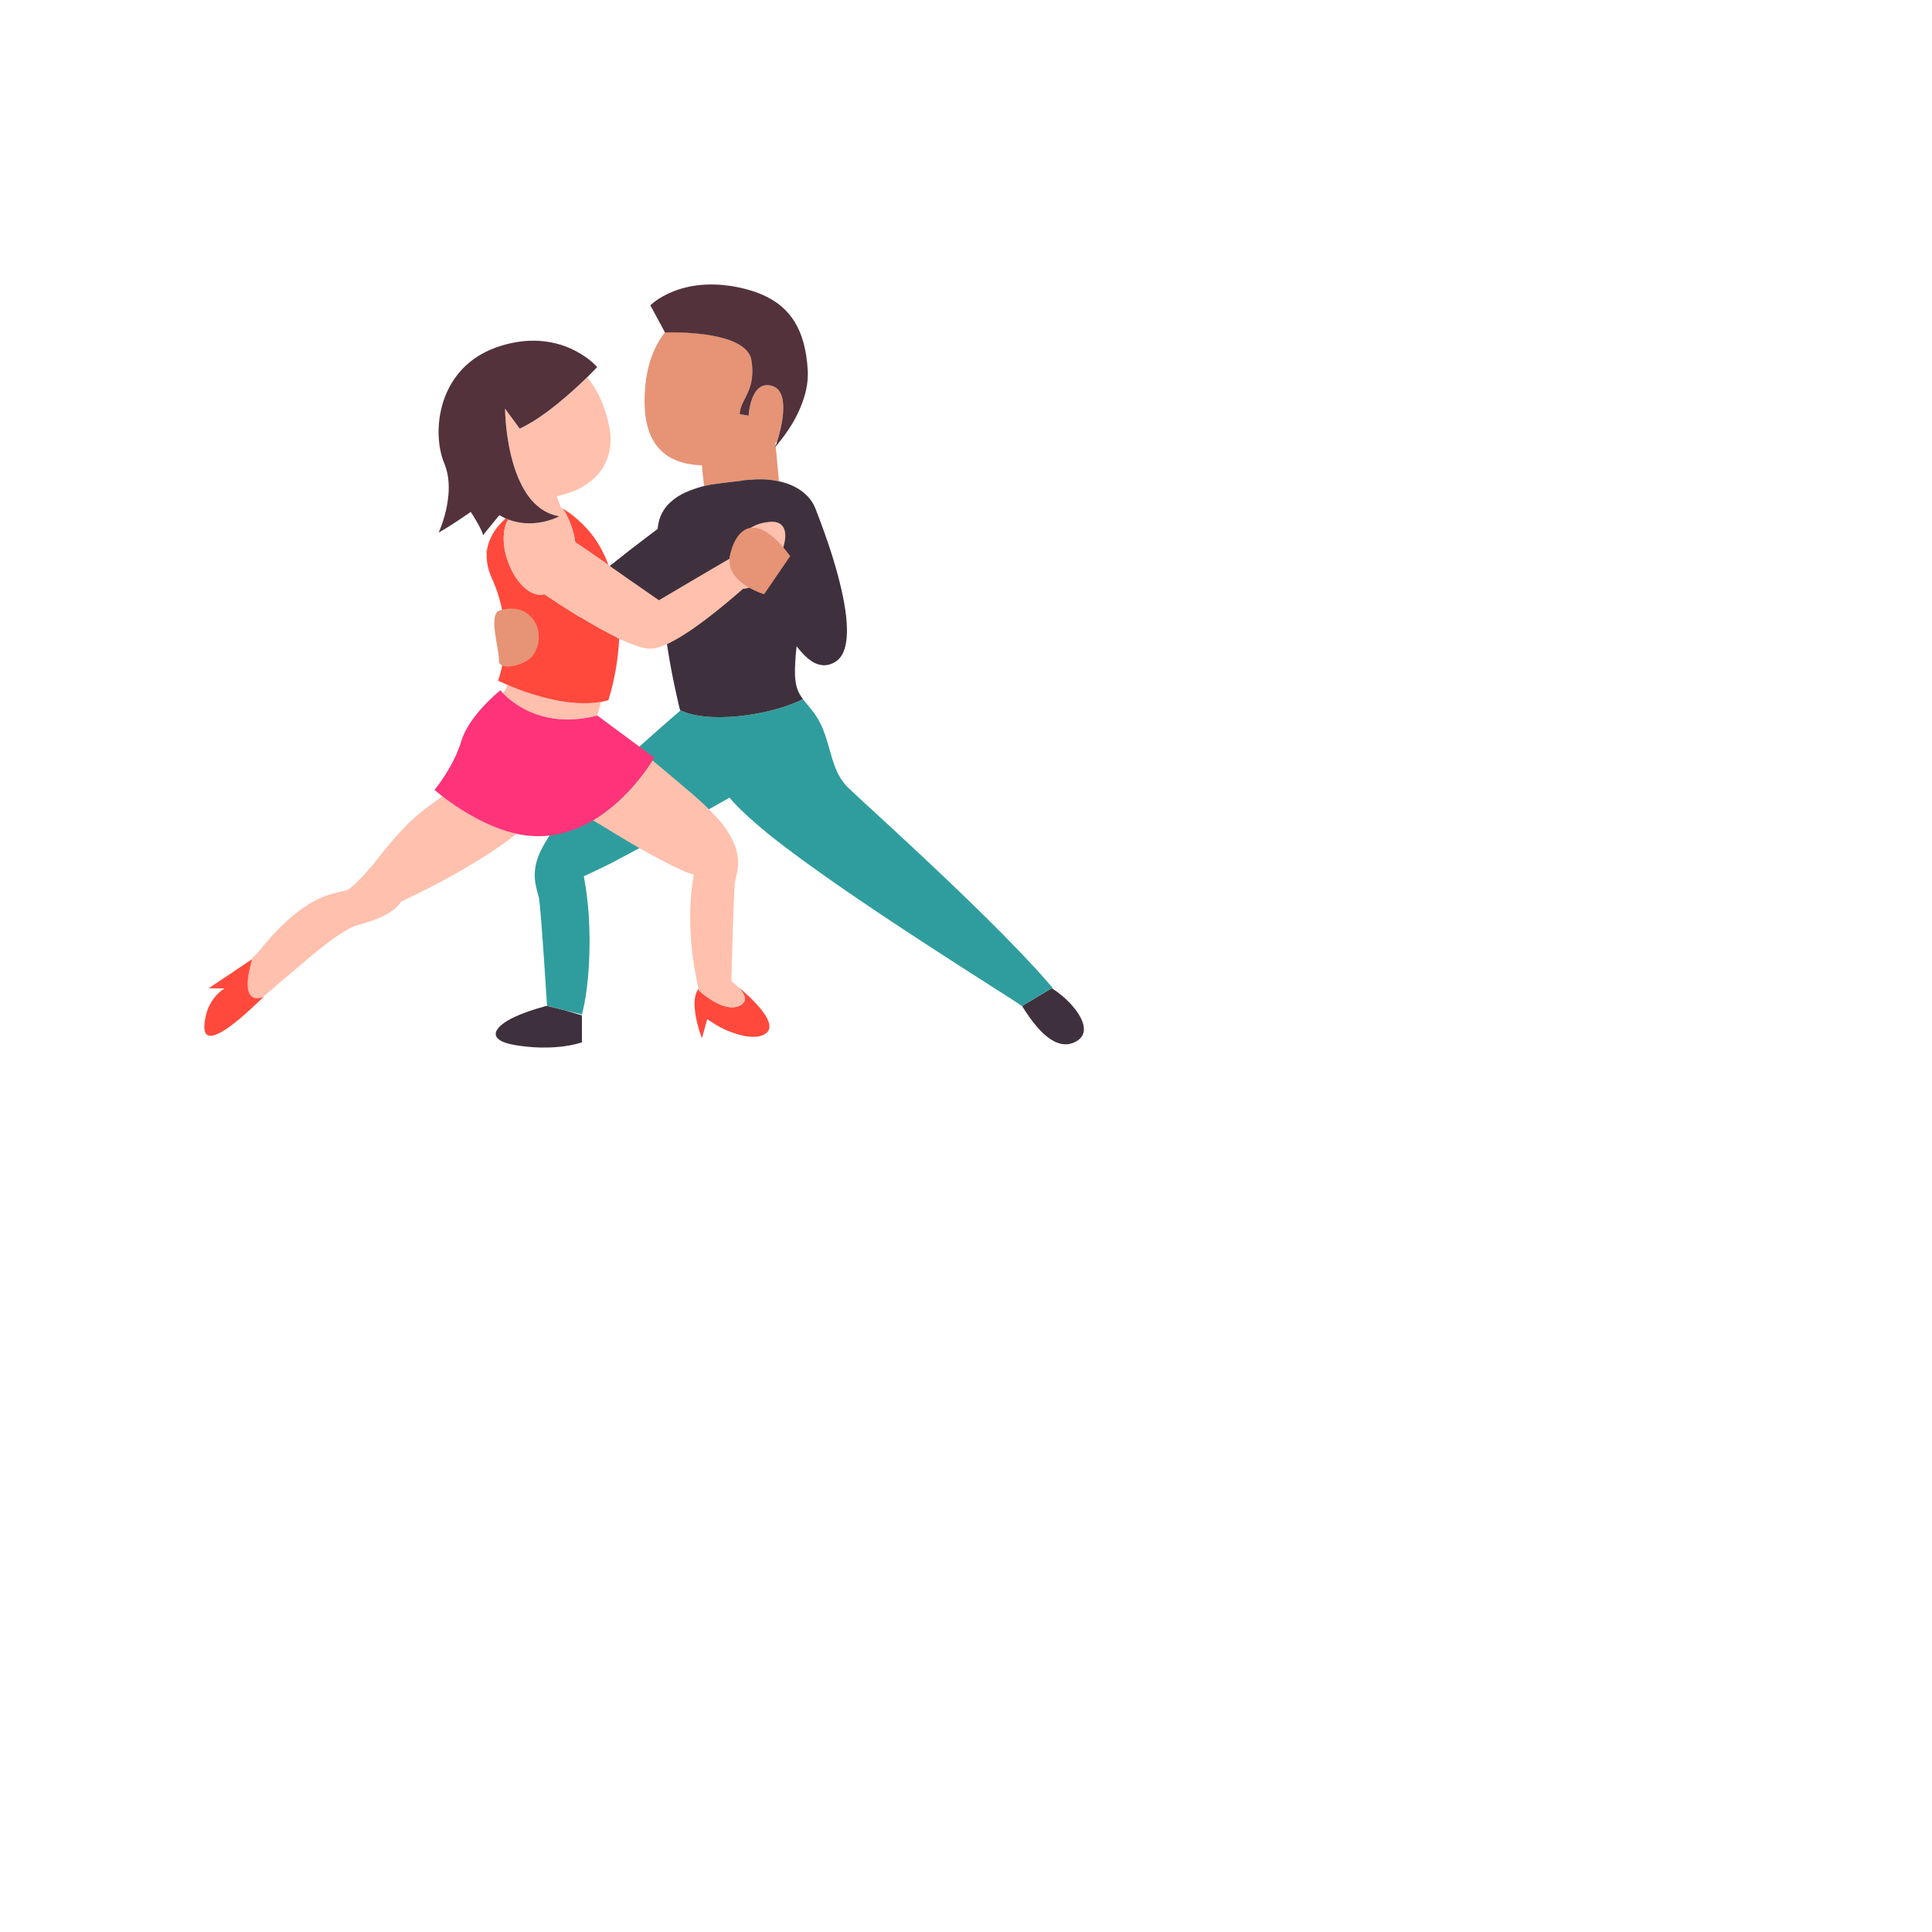 <?xml version="1.0" ?>
<svg xmlns="http://www.w3.org/2000/svg" version="1.1" width="384" height="384">
  <defs/>
  <g>
    <path d="M 209.051 196.416 L 207.381 197.409 L 206.971 197.655 L 206.094 198.177 L 205.286 198.659 L 203.14 199.942 C 203.318 200.231 203.503 200.523 203.693 200.816 C 203.978 201.257 204.277 201.699 204.586 202.135 C 205.102 202.859 205.648 203.566 206.22 204.216 C 206.876 204.962 207.565 205.634 208.278 206.175 C 208.815 206.583 209.365 206.918 209.924 207.157 C 210.692 207.486 211.478 207.633 212.272 207.539 C 212.834 207.472 213.4 207.283 213.966 206.951 C 214.503 206.637 214.877 206.261 215.114 205.839 C 215.463 205.214 215.51 204.488 215.334 203.716 C 215.233 203.268 215.055 202.804 214.819 202.334 C 214.373 201.45 213.715 200.547 212.947 199.694 C 212.897 199.639 212.847 199.584 212.797 199.529 C 212.456 199.161 212.097 198.803 211.726 198.463 C 211.505 198.259 211.279 198.061 211.052 197.871 C 210.388 197.315 209.706 196.819 209.051 196.416" stroke-width="2.0" fill="rgb(62, 49, 61)" opacity="1.0"/>
    <path d="M 147.912 95.438 C 148.135 95.403 148.604 95.383 149.125 95.367 C 149.853 95.289 150.542 95.255 151.229 95.261 C 152.224 95.27 153.196 95.36 154.135 95.529 C 154.368 95.569 154.599 95.613 154.827 95.663 L 154.75 94.824 L 154.702 94.318 L 154.65 93.777 L 154.501 92.175 L 154.179 88.708 C 154.002 88.904 153.899 89.011 153.899 89.011 L 154.163 88.538 L 154.151 88.41 L 154.117 88.047 C 154.214 87.95 154.313 87.853 154.41 87.754 C 154.431 87.733 154.453 87.711 154.474 87.689 C 154.718 86.914 155.104 85.577 155.374 84.096 C 155.43 83.79 155.481 83.477 155.525 83.162 C 155.69 81.936 155.748 80.672 155.572 79.584 C 155.549 79.441 155.521 79.301 155.49 79.164 C 155.48 79.123 155.471 79.083 155.46 79.042 C 155.449 78.997 155.437 78.953 155.424 78.908 C 155.128 77.856 154.545 77.046 153.528 76.724 C 153.262 76.64 153.01 76.588 152.772 76.565 C 152.036 76.49 151.434 76.691 150.944 77.059 C 150.619 77.303 150.343 77.62 150.109 77.98 C 149.874 78.34 149.681 78.743 149.521 79.156 C 149.324 79.67 149.178 80.2 149.072 80.687 C 148.981 81.102 148.919 81.486 148.877 81.8 C 148.81 82.296 148.794 82.619 148.794 82.619 L 147.837 82.449 L 147.027 82.302 C 147.033 81.435 147.329 80.684 147.716 79.892 C 147.761 79.8 147.807 79.707 147.854 79.613 C 148.306 78.712 148.842 77.74 149.184 76.479 C 149.304 76.038 149.4 75.561 149.46 75.039 C 149.49 74.78 149.511 74.51 149.522 74.227 C 149.551 73.452 149.503 72.585 149.348 71.603 C 149.203 70.684 148.722 69.916 148.009 69.273 C 147.522 68.834 146.927 68.454 146.256 68.125 C 145.429 67.72 144.487 67.392 143.491 67.127 C 143.27 67.068 143.048 67.012 142.823 66.96 C 142.473 66.878 142.119 66.803 141.763 66.734 C 141.696 66.721 141.629 66.709 141.562 66.696 C 141.302 66.649 141.042 66.604 140.781 66.563 C 140.655 66.543 140.529 66.524 140.403 66.505 C 139.361 66.352 138.326 66.246 137.36 66.175 C 137.003 66.149 136.655 66.127 136.32 66.109 C 135.748 66.079 135.213 66.06 134.729 66.048 C 133.195 66.012 132.18 66.053 132.175 66.053 C 132.021 66.247 131.872 66.446 131.727 66.649 C 131.221 67.355 130.768 68.111 130.368 68.912 C 130.327 68.993 130.287 69.074 130.248 69.156 C 129.708 70.28 129.27 71.488 128.936 72.763 C 128.923 72.815 128.909 72.867 128.896 72.92 C 128.822 73.211 128.753 73.505 128.689 73.802 C 128.486 74.759 128.339 75.748 128.248 76.764 C 128.187 77.443 128.147 78.095 128.127 78.72 C 128.121 78.893 128.117 79.063 128.114 79.232 C 128.109 79.536 128.109 79.833 128.114 80.124 C 128.132 81.162 128.209 82.119 128.341 82.999 C 128.394 83.352 128.456 83.693 128.527 84.023 C 128.808 85.334 129.224 86.458 129.756 87.42 C 129.768 87.441 129.78 87.463 129.792 87.484 C 129.981 87.817 130.184 88.131 130.401 88.425 C 130.939 89.16 131.56 89.778 132.248 90.294 C 132.429 90.429 132.615 90.558 132.805 90.68 C 133.648 91.213 134.58 91.615 135.578 91.912 C 135.596 91.917 135.615 91.923 135.633 91.928 C 136.157 92.07 136.699 92.183 137.255 92.271 C 137.445 92.305 137.636 92.336 137.829 92.364 C 138.303 92.417 138.786 92.453 139.278 92.476 C 139.354 92.483 139.43 92.489 139.507 92.494 L 139.635 93.826 L 139.775 95.09 L 139.925 96.605 C 141.002 96.351 142.112 96.183 143.172 96.055 C 143.586 95.999 143.994 95.95 144.388 95.904 C 145.402 95.786 146.335 95.693 147.103 95.581 C 147.258 95.558 147.406 95.534 147.547 95.51 C 147.675 95.487 147.796 95.463 147.912 95.438" stroke-width="2.0" fill="rgb(230, 148, 117)" opacity="1.0"/>
    <path d="M 159.081 138.204 C 159.135 138.293 159.191 138.383 159.25 138.472 C 159.191 138.383 159.135 138.294 159.081 138.204" stroke-width="2.0" fill="rgb(47, 157, 158)" opacity="1.0"/>
    <path d="M 158.627 137.327 C 158.665 137.416 158.704 137.504 158.745 137.59 C 158.704 137.504 158.665 137.416 158.627 137.327" stroke-width="2.0" fill="rgb(47, 157, 158)" opacity="1.0"/>
    <path d="M 159.604 138.973 C 159.604 138.973 159.609 138.978 159.61 138.98 C 159.555 138.907 159.502 138.834 159.45 138.762 C 159.5 138.832 159.552 138.902 159.604 138.973" stroke-width="2.0" fill="rgb(47, 157, 158)" opacity="1.0"/>
    <path d="M 209.209 196.322 C 208.507 195.501 207.761 194.652 206.975 193.779 C 206.65 193.418 206.319 193.053 205.981 192.684 C 205.818 192.506 205.653 192.327 205.487 192.146 C 205.069 191.693 204.642 191.235 204.208 190.773 C 203.601 190.127 202.979 189.472 202.344 188.811 C 201.709 188.151 201.061 187.483 200.403 186.811 C 200.281 186.686 200.159 186.562 200.036 186.437 C 199.67 186.064 199.3 185.689 198.928 185.314 C 198.753 185.137 198.578 184.961 198.402 184.784 C 197.727 184.106 197.044 183.425 196.356 182.742 C 195.667 182.06 194.973 181.377 194.276 180.695 C 193.982 180.407 193.687 180.119 193.391 179.831 C 193.129 179.576 192.867 179.321 192.605 179.067 C 192.463 178.929 192.322 178.792 192.18 178.655 C 191.918 178.401 191.655 178.147 191.393 177.894 C 190.956 177.472 190.519 177.052 190.083 176.633 C 189.385 175.964 188.689 175.299 187.997 174.641 C 187.86 174.511 187.723 174.381 187.587 174.251 C 187.132 173.819 186.679 173.39 186.229 172.965 C 186.132 172.873 186.035 172.781 185.938 172.689 C 185.768 172.529 185.598 172.369 185.429 172.209 C 184.922 171.731 184.42 171.258 183.922 170.791 C 183.259 170.169 182.604 169.556 181.961 168.956 C 181.917 168.914 181.872 168.872 181.827 168.831 C 181.562 168.583 181.299 168.338 181.039 168.095 C 180.713 167.792 180.391 167.492 180.072 167.196 C 179.456 166.623 178.854 166.064 178.267 165.521 C 177.836 165.122 177.412 164.73 176.999 164.349 C 176.8 164.165 176.603 163.983 176.409 163.804 C 175.912 163.345 175.431 162.902 174.967 162.475 C 174.779 162.302 174.594 162.132 174.412 161.964 C 173.605 161.223 172.856 160.535 172.176 159.909 C 171.342 159.142 170.611 158.468 170.002 157.902 C 169.579 157.509 169.215 157.168 168.916 156.883 C 168.784 156.758 168.665 156.644 168.559 156.542 C 167.989 155.988 167.518 155.391 167.12 154.759 C 166.791 154.243 166.511 153.704 166.264 153.147 C 166.215 153.037 166.168 152.927 166.122 152.816 C 165.647 151.675 165.297 150.461 164.946 149.216 C 164.657 148.189 164.368 147.141 164.007 146.092 C 163.887 145.745 163.76 145.397 163.622 145.05 C 163.599 144.991 163.575 144.932 163.551 144.874 C 163.38 144.467 163.193 144.061 162.987 143.658 C 162.519 142.75 161.952 141.855 161.237 140.988 C 161.136 140.865 161.038 140.747 160.942 140.632 C 160.786 140.444 160.73 140.376 160.674 140.31 C 160.563 140.176 160.481 140.077 160.401 139.98 C 160.29 139.845 160.215 139.753 160.143 139.664 C 160.035 139.53 159.965 139.442 159.897 139.356 C 159.797 139.229 159.731 139.142 159.667 139.057 C 159.631 139.011 159.436 139.085 159.084 139.235 C 158.808 139.351 158.437 139.514 157.97 139.701 C 157.117 140.043 155.946 140.467 154.495 140.885 C 154.139 140.986 153.766 141.087 153.377 141.186 C 153.16 141.242 152.938 141.296 152.711 141.35 C 151.91 141.543 151.047 141.725 150.125 141.888 C 149.029 142.082 147.851 142.247 146.599 142.367 C 146.502 142.376 146.405 142.385 146.307 142.393 C 145.849 142.433 145.408 142.464 144.982 142.487 C 144.146 142.534 143.371 142.551 142.655 142.545 C 142.236 142.541 141.836 142.53 141.457 142.512 C 140.857 142.482 140.306 142.435 139.801 142.377 C 138.151 142.187 136.99 141.872 136.241 141.605 C 135.992 141.516 135.789 141.432 135.628 141.36 C 135.454 141.282 135.33 141.217 135.252 141.175 C 135.187 141.139 135.156 141.118 135.156 141.118 C 135.116 140.961 135.044 140.67 134.948 140.27 C 135.101 140.906 135.192 141.262 135.192 141.262 C 135.192 141.262 135.129 141.316 135.005 141.422 C 134.917 141.497 134.798 141.599 134.649 141.727 C 134.626 141.747 134.602 141.768 134.577 141.789 C 134.172 142.138 133.57 142.659 132.784 143.346 C 132.204 143.852 131.523 144.449 130.748 145.134 C 130.473 145.377 130.187 145.63 129.889 145.895 C 129.345 146.376 128.763 146.895 128.143 147.448 C 128.113 147.475 128.083 147.503 128.052 147.53 C 127.503 148.022 126.925 148.541 126.318 149.088 C 126.203 149.191 126.087 149.296 125.97 149.402 C 125.236 150.064 124.462 150.766 123.651 151.504 C 123.531 151.613 123.411 151.723 123.29 151.833 C 122.82 152.26 122.338 152.7 121.844 153.152 C 121.6 153.375 121.352 153.601 121.102 153.83 C 121.078 153.852 121.055 153.874 121.031 153.895 C 120.167 154.689 119.269 155.517 118.338 156.379 C 118.292 156.421 118.247 156.463 118.202 156.505 C 117.411 157.237 116.597 157.994 115.761 158.775 C 115.629 158.898 115.497 159.022 115.364 159.146 C 115.274 159.23 115.185 159.314 115.097 159.398 C 113.986 160.446 113.011 161.443 112.156 162.392 C 112.081 162.475 112.007 162.558 111.934 162.64 C 111.718 162.881 111.51 163.119 111.31 163.354 C 110.737 164.028 110.227 164.677 109.772 165.301 C 109.364 165.861 109.002 166.402 108.68 166.923 C 108.486 167.236 108.307 167.542 108.141 167.841 C 108.132 167.857 108.123 167.872 108.114 167.888 C 107.653 168.687 107.296 169.438 107.024 170.142 C 106.837 170.626 106.69 171.088 106.577 171.53 C 106.371 172.381 106.287 173.156 106.28 173.862 C 106.27 174.938 106.441 175.854 106.635 176.637 C 106.689 176.855 106.745 177.063 106.799 177.26 C 106.896 177.607 106.989 177.923 107.058 178.212 C 107.091 178.35 107.118 178.482 107.138 178.609 C 107.225 179.15 107.34 180.326 107.469 181.862 C 107.515 182.411 107.563 183.007 107.612 183.635 C 107.632 183.885 107.652 184.14 107.672 184.4 C 107.702 184.794 107.733 185.2 107.764 185.612 C 107.805 186.154 107.845 186.709 107.885 187.27 C 107.956 188.26 108.027 189.271 108.095 190.268 C 108.116 190.573 108.137 190.877 108.157 191.178 C 108.193 191.702 108.228 192.218 108.261 192.723 C 108.272 192.879 108.282 193.034 108.292 193.187 C 108.416 195.057 108.524 196.734 108.6 197.944 C 108.607 198.056 108.614 198.163 108.621 198.266 C 108.662 198.939 108.692 199.437 108.709 199.702 C 108.717 199.845 108.722 199.921 108.722 199.921 L 108.994 199.989 L 111.59 200.641 L 112.192 200.786 L 114.161 201.262 L 115.664 201.633 C 115.741 201.332 115.815 201.032 115.883 200.733 C 115.92 200.573 115.956 200.414 115.991 200.254 C 116.158 199.485 116.299 198.721 116.418 197.963 C 116.607 196.759 116.743 195.573 116.851 194.414 C 116.876 194.14 116.899 193.869 116.922 193.598 C 116.959 193.143 116.992 192.692 117.02 192.245 C 117.046 191.839 117.068 191.438 117.087 191.04 C 117.139 189.949 117.167 188.891 117.176 187.873 C 117.185 186.854 117.174 185.875 117.149 184.941 C 117.124 184.007 117.084 183.119 117.034 182.282 C 117.021 182.059 117.007 181.84 116.992 181.624 C 116.955 181.086 116.915 180.571 116.872 180.082 C 116.797 179.307 116.716 178.597 116.635 177.958 C 116.483 176.76 116.332 175.814 116.218 175.167 C 116.214 175.148 116.211 175.128 116.207 175.109 C 116.147 174.745 116.099 174.48 116.07 174.325 C 116.049 174.217 116.038 174.161 116.038 174.161 C 116.166 174.104 116.298 174.045 116.433 173.984 C 116.593 173.91 116.758 173.833 116.927 173.754 C 117.881 173.317 118.973 172.795 120.161 172.212 C 120.567 172.013 120.985 171.806 121.412 171.593 C 121.806 171.387 122.209 171.176 122.619 170.959 C 123.466 170.511 124.343 170.044 125.237 169.563 C 125.478 169.433 125.721 169.302 125.964 169.17 C 126.08 169.108 126.197 169.046 126.314 168.984 C 126.437 168.916 126.561 168.849 126.685 168.782 C 127.115 168.544 127.547 168.303 127.98 168.062 C 128.907 167.546 129.838 167.024 130.761 166.504 C 131.239 166.235 131.715 165.966 132.187 165.699 C 132.628 165.456 133.065 165.213 133.498 164.974 C 133.717 164.852 133.935 164.731 134.152 164.611 C 134.825 164.236 135.485 163.868 136.126 163.509 C 136.601 163.243 137.065 162.983 137.517 162.729 C 137.87 162.534 138.215 162.342 138.552 162.156 C 139.284 161.749 139.975 161.365 140.613 161.009 C 140.641 160.994 140.669 160.978 140.697 160.963 C 141.096 160.739 141.475 160.526 141.829 160.327 C 142.625 159.884 143.297 159.509 143.812 159.22 C 143.884 159.18 143.952 159.142 144.017 159.105 C 144.198 159.003 144.356 158.913 144.489 158.837 C 144.819 158.648 144.998 158.545 144.998 158.545 C 145.131 158.704 145.273 158.867 145.423 159.034 C 145.651 159.293 145.898 159.561 146.163 159.838 C 146.489 160.183 146.841 160.541 147.22 160.912 C 148.103 161.777 149.125 162.709 150.263 163.696 C 151.068 164.394 151.93 165.119 152.842 165.867 C 153.226 166.173 153.617 166.482 154.017 166.795 C 154.017 166.795 154.017 166.795 154.017 166.795 C 154.7 167.328 155.407 167.871 156.135 168.423 C 156.862 168.974 157.61 169.534 158.376 170.101 C 158.659 170.31 158.944 170.521 159.231 170.732 C 159.552 170.966 159.875 171.202 160.201 171.438 C 160.374 171.564 160.549 171.69 160.723 171.816 C 161.522 172.393 162.336 172.975 163.161 173.56 C 163.922 174.099 164.692 174.641 165.469 175.185 C 165.536 175.231 165.602 175.278 165.669 175.324 C 165.856 175.455 166.044 175.586 166.232 175.716 C 166.562 175.946 166.893 176.175 167.225 176.404 C 167.559 176.635 167.894 176.866 168.23 177.098 C 169.091 177.69 169.958 178.282 170.827 178.873 C 171.697 179.464 172.569 180.054 173.441 180.641 C 173.694 180.81 173.946 180.98 174.199 181.15 C 174.477 181.337 174.756 181.523 175.034 181.709 C 175.375 181.937 175.716 182.164 176.056 182.391 C 176.201 182.487 176.346 182.584 176.491 182.681 C 177.216 183.162 177.938 183.641 178.655 184.115 C 179.516 184.684 180.372 185.247 181.218 185.802 C 181.69 186.111 182.159 186.419 182.625 186.723 C 182.994 186.964 183.361 187.204 183.726 187.442 C 183.8 187.49 183.874 187.538 183.947 187.586 C 184.698 188.075 185.439 188.557 186.167 189.029 C 186.796 189.436 187.415 189.837 188.023 190.23 C 188.189 190.337 188.354 190.443 188.518 190.549 C 188.533 190.559 188.548 190.569 188.564 190.579 C 189.315 191.064 190.049 191.537 190.763 191.995 C 191.416 192.415 192.052 192.824 192.669 193.219 C 192.74 193.265 192.811 193.31 192.881 193.355 C 193.146 193.525 193.407 193.692 193.665 193.857 C 194.736 194.543 195.741 195.185 196.668 195.778 C 197.818 196.512 198.847 197.17 199.731 197.737 C 200.343 198.129 200.886 198.478 201.351 198.779 C 201.559 198.914 201.752 199.039 201.929 199.155 C 202.16 199.306 202.364 199.44 202.538 199.556 C 202.797 199.729 202.992 199.863 203.118 199.955 L 205.288 198.658 L 206.083 198.184 L 206.971 197.655 L 207.381 197.409 L 209.051 196.417 L 209.209 196.322" stroke-width="2.0" fill="rgb(47, 157, 158)" opacity="1.0"/>
    <path d="M 146.307 142.392 C 146.405 142.384 146.502 142.375 146.599 142.366 C 147.851 142.246 149.029 142.081 150.125 141.887 C 151.046 141.725 151.909 141.542 152.71 141.35 C 152.938 141.296 153.16 141.241 153.377 141.186 C 153.766 141.086 154.14 140.985 154.496 140.884 C 155.946 140.466 157.117 140.042 157.969 139.7 C 158.439 139.512 158.812 139.348 159.083 139.225 C 159.425 139.067 159.604 138.973 159.604 138.973 C 159.552 138.902 159.5 138.832 159.45 138.762 C 159.373 138.653 159.311 138.563 159.251 138.473 C 159.191 138.383 159.135 138.293 159.081 138.204 C 159.048 138.15 159.019 138.102 158.992 138.056 C 158.965 138.01 158.941 137.966 158.917 137.922 C 158.852 137.804 158.808 137.718 158.766 137.631 C 158.704 137.504 158.665 137.416 158.627 137.327 C 158.572 137.195 158.536 137.104 158.502 137.01 C 158.455 136.876 158.422 136.778 158.392 136.678 C 158.387 136.661 158.382 136.645 158.378 136.629 C 158.345 136.516 158.32 136.423 158.297 136.327 C 158.292 136.305 158.287 136.284 158.282 136.263 C 158.256 136.157 158.235 136.058 158.215 135.958 C 158.211 135.941 158.208 135.924 158.205 135.907 C 158.163 135.695 158.128 135.472 158.099 135.236 C 158.021 134.609 157.99 133.888 158.004 133.031 C 158.017 132.188 158.074 131.212 158.172 130.061 C 158.184 129.926 158.197 129.788 158.21 129.648 C 158.246 129.268 158.286 128.87 158.33 128.453 C 158.508 128.685 158.691 128.913 158.879 129.133 C 159.02 129.301 159.165 129.464 159.312 129.623 C 160.115 130.533 160.992 131.298 161.922 131.766 C 161.974 131.792 162.027 131.818 162.079 131.842 C 163.351 132.399 164.714 132.405 166.116 131.489 C 166.139 131.474 166.161 131.46 166.183 131.444 C 167.075 130.839 167.651 129.843 167.981 128.57 C 168.088 128.159 168.169 127.719 168.226 127.254 C 168.347 126.284 168.364 125.205 168.3 124.052 C 168.28 123.692 168.253 123.325 168.217 122.952 C 168.199 122.756 168.178 122.558 168.156 122.358 C 168.119 122.044 168.078 121.727 168.032 121.406 C 168.01 121.25 167.987 121.094 167.962 120.936 C 167.847 120.177 167.708 119.401 167.55 118.619 C 167.359 117.674 167.141 116.718 166.904 115.765 C 166.667 114.812 166.411 113.863 166.145 112.931 C 165.973 112.326 165.796 111.729 165.618 111.144 C 165.521 110.827 165.424 110.513 165.326 110.203 C 165.267 110.014 165.208 109.827 165.148 109.641 C 165.016 109.23 164.883 108.827 164.752 108.433 C 164.666 108.177 164.581 107.924 164.496 107.676 C 163.95 106.075 163.431 104.657 163.01 103.535 C 162.589 102.413 162.266 101.587 162.108 101.171 C 162.008 100.907 161.895 100.653 161.769 100.407 C 161.639 100.151 161.494 99.904 161.337 99.668 C 160.791 98.852 160.094 98.152 159.285 97.564 C 158.938 97.312 158.57 97.081 158.185 96.87 C 157.918 96.726 157.644 96.592 157.362 96.467 C 156.567 96.123 155.714 95.855 154.827 95.663 C 154.599 95.614 154.368 95.569 154.135 95.529 C 153.197 95.36 152.23 95.271 151.258 95.261 C 150.541 95.255 149.853 95.289 149.171 95.362 C 148.603 95.384 148.135 95.403 147.911 95.438 C 147.796 95.463 147.675 95.487 147.547 95.51 C 147.406 95.535 147.258 95.558 147.103 95.581 C 146.334 95.693 145.402 95.786 144.388 95.904 C 143.993 95.95 143.586 95.999 143.172 96.055 C 142.112 96.183 141.002 96.352 139.925 96.605 C 139.904 96.61 139.883 96.616 139.862 96.621 C 139.433 96.726 139.009 96.845 138.596 96.98 C 138.395 97.042 138.197 97.108 138.002 97.178 C 136.888 97.551 135.767 98.035 134.748 98.668 C 134.711 98.692 134.674 98.716 134.637 98.741 C 133.591 99.428 132.659 100.276 131.961 101.325 C 131.946 101.347 131.931 101.37 131.917 101.392 C 131.391 102.215 131.008 103.16 130.826 104.245 C 130.778 104.528 130.743 104.819 130.723 105.121 L 130.245 105.477 L 127.496 107.567 L 126.75 108.134 L 125.288 109.254 L 124.29 110.043 L 121.976 111.871 L 121.114 112.553 L 120.706 112.877 L 119.929 113.469 L 117.849 115.053 L 114.567 117.553 L 114.598 117.772 L 115.203 122.131 L 115.609 125.052 L 115.759 126.097 L 115.847 126.708 L 116.552 126.708 L 119.423 126.701 L 119.985 126.701 L 124.112 126.697 L 124.524 126.697 L 124.69 126.697 L 124.779 126.697 L 128.239 126.696 L 129.728 126.696 L 130.751 126.695 L 132.367 126.697 C 132.493 127.596 132.626 128.48 132.765 129.341 C 132.903 130.202 133.047 131.039 133.191 131.844 C 133.264 132.252 133.338 132.652 133.411 133.043 C 133.484 133.43 133.556 133.807 133.628 134.175 C 133.77 134.9 133.909 135.585 134.042 136.223 C 134.311 137.512 134.557 138.607 134.752 139.443 C 134.785 139.586 134.807 139.681 134.829 139.773 C 134.867 139.933 134.881 139.995 134.896 140.055 C 134.935 140.221 134.941 140.244 134.947 140.27 C 135.043 140.67 135.115 140.96 135.155 141.117 C 135.155 141.117 135.187 141.138 135.253 141.175 C 135.33 141.217 135.454 141.282 135.629 141.36 C 135.789 141.432 135.992 141.515 136.241 141.604 C 136.989 141.871 138.15 142.186 139.8 142.376 C 140.306 142.435 140.857 142.481 141.457 142.511 C 141.836 142.529 142.235 142.541 142.654 142.544 C 143.371 142.55 144.146 142.533 144.981 142.487 C 145.407 142.463 145.849 142.432 146.307 142.392" stroke-width="2.0" fill="rgb(62, 49, 61)" opacity="1.0"/>
    <path d="M 159.604 138.973 C 159.617 138.99 159.629 139.007 159.642 139.024 C 159.731 139.142 159.797 139.228 159.865 139.315 C 159.965 139.442 160.035 139.53 160.107 139.619 C 160.215 139.753 160.29 139.844 160.366 139.937 C 160.481 140.077 160.563 140.175 160.646 140.276 C 160.729 140.376 160.786 140.444 160.843 140.512 C 161.038 140.746 161.136 140.865 161.237 140.987 C 161.245 140.997 159.666 139.049 159.609 138.979 L 159.604 138.973" stroke-width="2.0" fill="rgb(62, 49, 61)" opacity="1.0"/>
    <path d="M 108.702 199.935 L 108.638 199.919 C 107.963 200.101 107.321 200.287 106.711 200.475 C 106.152 200.645 105.62 200.817 105.116 200.992 C 104.063 201.357 103.131 201.731 102.324 202.107 C 102.045 202.237 101.781 202.368 101.532 202.498 C 101.05 202.754 100.625 203.01 100.257 203.263 C 99.716 203.638 99.301 204.008 99.013 204.365 C 98.992 204.391 98.971 204.417 98.952 204.443 C 98.559 204.961 98.439 205.452 98.601 205.895 C 98.657 206.047 98.746 206.193 98.869 206.333 C 99.368 206.901 100.423 207.361 102.061 207.657 C 102.258 207.693 102.452 207.726 102.645 207.758 C 102.909 207.802 103.17 207.843 103.427 207.88 C 104.304 208.001 105.144 208.084 105.943 208.137 C 107.147 208.216 108.259 208.226 109.266 208.191 C 109.985 208.166 110.651 208.118 111.261 208.056 C 111.553 208.027 111.832 207.995 112.097 207.961 C 112.83 207.859 113.46 207.741 113.977 207.628 C 115.073 207.389 115.665 207.17 115.665 207.17 L 115.665 206.801 L 115.664 204.49 L 115.664 201.812 L 113.985 201.316 L 112.183 200.793 L 111.587 200.651 L 109.019 200.013 L 108.702 199.935" stroke-width="2.0" fill="rgb(62, 49, 61)" opacity="1.0"/>
    <path d="M 149.348 71.618 C 149.502 72.593 149.551 73.455 149.523 74.227 C 149.512 74.509 149.492 74.779 149.462 75.037 C 149.402 75.565 149.306 76.046 149.184 76.492 C 148.842 77.751 148.306 78.723 147.854 79.622 C 147.808 79.714 147.763 79.804 147.719 79.895 C 147.331 80.687 147.033 81.44 147.028 82.309 L 147.829 82.454 L 148.794 82.623 C 148.794 82.623 148.811 82.298 148.878 81.799 C 148.92 81.485 148.983 81.102 149.073 80.688 C 149.179 80.201 149.324 79.672 149.522 79.16 C 149.681 78.747 149.874 78.344 150.108 77.984 C 150.343 77.624 150.619 77.306 150.944 77.062 C 151.435 76.693 152.037 76.492 152.775 76.567 C 153.012 76.591 153.263 76.643 153.529 76.727 C 154.545 77.049 155.128 77.858 155.424 78.91 C 155.437 78.954 155.449 78.998 155.46 79.043 C 155.47 79.082 155.48 79.123 155.489 79.163 C 155.521 79.301 155.549 79.442 155.572 79.586 C 155.748 80.674 155.69 81.937 155.525 83.162 C 155.482 83.478 155.431 83.791 155.375 84.098 C 155.105 85.579 154.719 86.916 154.474 87.691 C 154.462 87.728 154.451 87.764 154.44 87.799 C 154.32 88.177 154.242 88.397 154.242 88.397 L 154.235 88.41 L 153.899 89.012 C 153.899 89.012 154.002 88.905 154.179 88.709 C 154.254 88.625 154.343 88.525 154.444 88.409 C 154.514 88.326 154.59 88.235 154.672 88.137 C 154.98 87.768 155.362 87.291 155.783 86.724 C 156.361 85.944 157.012 84.992 157.644 83.913 C 157.734 83.756 157.823 83.596 157.912 83.434 C 157.944 83.376 157.975 83.318 158.007 83.26 C 158.745 81.889 159.43 80.347 159.905 78.71 C 160.023 78.305 160.128 77.894 160.217 77.478 C 160.289 77.141 160.352 76.801 160.403 76.458 C 160.416 76.368 160.429 76.277 160.44 76.187 C 160.553 75.324 160.593 74.446 160.542 73.565 C 160.485 72.586 160.39 71.658 160.258 70.778 C 160.125 69.899 159.954 69.068 159.745 68.283 C 159.727 68.214 159.708 68.145 159.689 68.077 C 159.275 66.588 158.721 65.269 158.022 64.104 C 157.966 64.01 157.909 63.918 157.851 63.826 C 157.701 63.59 157.545 63.36 157.383 63.137 C 156.79 62.319 156.112 61.586 155.35 60.932 C 155.052 60.676 154.741 60.432 154.416 60.2 C 154.161 60.018 153.897 59.843 153.625 59.675 C 153.026 59.303 152.387 58.966 151.707 58.66 C 151.211 58.437 150.693 58.231 150.153 58.041 C 149.194 57.704 148.167 57.418 147.07 57.178 C 146.356 57.023 145.665 56.898 144.994 56.802 C 144.481 56.729 143.981 56.673 143.494 56.631 C 143.292 56.614 143.093 56.599 142.896 56.587 C 141.597 56.506 140.392 56.532 139.279 56.635 C 138.166 56.739 137.145 56.92 136.218 57.149 C 136.212 57.151 136.206 57.152 136.2 57.154 C 135.506 57.327 134.865 57.528 134.275 57.743 C 134.083 57.814 133.896 57.886 133.714 57.959 C 132.231 58.56 131.118 59.24 130.376 59.77 C 130.194 59.901 130.033 60.022 129.896 60.131 C 129.474 60.463 129.263 60.678 129.263 60.678 L 130.719 63.38 L 131.376 64.6 L 131.896 65.566 L 132.174 66.081 C 132.18 66.081 133.195 66.04 134.729 66.075 C 135.213 66.086 135.747 66.104 136.319 66.134 C 136.654 66.152 137.003 66.173 137.36 66.199 C 138.326 66.27 139.361 66.374 140.403 66.527 C 140.56 66.55 140.716 66.574 140.873 66.599 C 141.105 66.636 141.337 66.676 141.568 66.718 C 141.627 66.729 141.687 66.74 141.746 66.752 C 142.07 66.813 142.391 66.88 142.709 66.953 C 142.973 67.013 143.234 67.077 143.491 67.146 C 144.487 67.41 145.429 67.737 146.256 68.142 C 146.923 68.468 147.516 68.846 148.001 69.281 C 148.719 69.924 149.202 70.695 149.348 71.618" stroke-width="2.0" fill="rgb(83, 50, 60)" opacity="1.0"/>
    <path d="M 146.87 196.294 C 146.87 196.294 146.835 196.277 146.774 196.25 C 147.889 197.399 148.948 199.077 146.832 199.963 C 146.042 200.294 145.153 200.268 144.264 200.043 C 143.93 199.959 143.596 199.846 143.267 199.714 C 142.72 199.492 142.188 199.216 141.694 198.924 C 141.575 198.854 141.458 198.782 141.343 198.71 C 139.94 197.827 138.926 196.887 138.926 196.887 C 138.896 196.757 138.869 196.63 138.839 196.501 C 138.172 197.389 137.994 198.699 138.062 200.075 C 138.066 200.149 138.07 200.222 138.075 200.296 C 138.099 200.64 138.137 200.988 138.185 201.333 C 138.343 202.455 138.613 203.551 138.868 204.432 C 139.202 205.584 139.511 206.369 139.511 206.369 L 140.39 203.204 L 140.574 202.541 C 140.574 202.541 140.9 202.787 141.427 203.134 C 142.041 203.54 142.925 204.085 143.883 204.542 C 144.086 204.638 144.292 204.729 144.5 204.815 C 144.729 204.909 144.957 204.999 145.182 205.084 C 146.568 205.61 147.871 205.952 149.021 206.053 C 149.845 206.125 150.59 206.074 151.229 205.879 C 151.626 205.757 151.982 205.579 152.291 205.341 C 153.219 204.627 153.05 203.481 152.375 202.241 C 152.324 202.148 152.27 202.054 152.214 201.959 C 152.11 201.785 151.997 201.608 151.876 201.432 C 151.74 201.232 151.594 201.032 151.441 200.833 C 150.687 199.859 149.761 198.903 148.94 198.121 C 147.804 197.041 146.87 196.294 146.87 196.294" stroke-width="2.0" fill="rgb(255, 73, 60)" opacity="1.0"/>
    <path d="M 100.542 103.055 C 100.507 103.04 100.473 103.026 100.439 103.011 C 100.421 103.004 100.404 102.996 100.386 102.988 C 100.296 103.086 100.206 103.186 100.117 103.288 C 99.921 103.513 99.728 103.748 99.539 103.995 C 99.881 103.637 100.221 103.325 100.542 103.055" stroke-width="2.0" fill="rgb(255, 192, 173)" opacity="1.0"/>
    <path d="M 118.721 142.22 C 118.721 142.22 118.954 141.455 119.29 140.136 C 119.341 139.938 119.394 139.728 119.448 139.505 C 118.598 139.653 117.727 139.735 116.848 139.763 C 116.017 139.79 115.179 139.768 114.342 139.707 C 114.293 139.704 114.244 139.7 114.196 139.696 C 113.308 139.627 112.423 139.515 111.552 139.371 C 111.551 139.371 111.551 139.371 111.55 139.371 C 110.679 139.224 109.821 139.045 108.989 138.845 C 108.411 138.706 107.846 138.557 107.296 138.402 C 106.255 138.111 105.271 137.798 104.369 137.485 C 103.947 137.338 103.542 137.192 103.158 137.048 C 102.536 136.814 101.968 136.587 101.466 136.378 C 101.266 136.293 101.076 136.212 100.897 136.133 C 100.69 136.621 100.453 137.057 100.192 137.455 C 100.12 137.563 100.047 137.669 99.972 137.772 C 100.318 138.136 100.843 138.643 101.55 139.202 C 101.569 139.216 101.587 139.231 101.606 139.246 C 101.777 139.38 101.959 139.517 102.151 139.655 C 102.309 139.768 102.475 139.882 102.647 139.996 C 103.115 140.31 103.636 140.626 104.209 140.929 C 104.989 141.341 105.866 141.729 106.841 142.057 C 107.199 142.177 107.57 142.288 107.954 142.389 C 109.325 142.751 110.863 142.984 112.572 143.006 C 112.644 143.007 112.716 143.008 112.789 143.008 C 112.806 143.008 112.824 143.008 112.841 143.008 C 112.882 143.008 112.924 143.008 112.966 143.008 C 113.059 143.007 113.153 143.006 113.248 143.004 C 114.005 142.988 114.794 142.93 115.616 142.824 C 116.604 142.697 117.639 142.5 118.721 142.22" stroke-width="2.0" fill="rgb(255, 192, 173)" opacity="1.0"/>
    <path d="M 74.244 171.732 C 74.244 171.732 73.422 172.709 72.392 173.823 C 71.674 174.601 70.855 175.446 70.143 176.073 C 69.833 176.345 69.543 176.577 69.291 176.745 C 69.206 176.801 69.11 176.85 69.002 176.895 C 68.685 177.026 68.268 177.118 67.753 177.229 C 67.178 177.352 66.481 177.498 65.664 177.747 C 65.499 177.797 65.328 177.852 65.154 177.911 C 64.763 178.045 64.348 178.202 63.909 178.39 C 63.17 178.709 62.363 179.115 61.489 179.644 C 60.843 180.035 60.16 180.493 59.442 181.031 C 59.384 181.074 59.326 181.118 59.268 181.162 C 58.521 181.729 57.737 182.383 56.914 183.138 C 56.874 183.175 56.834 183.212 56.793 183.249 C 55.925 184.053 55.015 184.969 54.063 186.015 C 53.153 187.016 52.204 188.136 51.218 189.39 C 51.174 189.447 51.13 189.503 51.085 189.56 C 51.085 189.56 50.587 189.805 50.007 190.713 C 49.872 191.217 49.756 191.689 49.658 192.132 C 49.327 193.613 49.198 194.758 49.212 195.638 C 49.213 195.672 49.214 195.706 49.215 195.739 C 49.247 196.822 49.501 197.489 49.859 197.884 C 50.382 198.46 51.125 198.454 51.681 198.335 C 51.908 198.286 52.105 198.219 52.242 198.165 C 52.948 197.613 53.677 196.973 54.367 196.363 C 54.879 195.909 55.368 195.472 55.81 195.099 C 55.963 194.97 56.11 194.848 56.25 194.737 C 56.421 194.6 56.612 194.444 56.821 194.271 C 57.467 193.733 58.283 193.031 59.205 192.243 C 59.813 191.722 60.468 191.165 61.151 190.593 C 61.279 190.486 61.408 190.378 61.538 190.27 C 61.871 189.992 62.21 189.712 62.553 189.432 C 62.786 189.242 63.021 189.052 63.257 188.862 C 63.971 188.288 64.695 187.724 65.408 187.191 C 66.102 186.674 66.786 186.186 67.444 185.75 C 67.464 185.737 67.484 185.724 67.503 185.712 C 67.808 185.51 68.106 185.321 68.398 185.144 C 69.399 184.537 70.313 184.088 71.072 183.881 C 72.378 183.525 73.622 183.136 74.75 182.692 C 75.049 182.574 75.34 182.453 75.622 182.327 C 75.929 182.191 76.224 182.049 76.507 181.902 C 76.946 181.673 77.357 181.432 77.734 181.174 C 78.577 180.599 79.253 179.947 79.71 179.197 C 79.71 179.197 79.936 179.095 80.352 178.901 C 80.455 178.853 80.571 178.799 80.697 178.739 C 80.712 178.732 80.727 178.725 80.742 178.718 C 81.402 178.407 82.353 177.95 83.518 177.37 C 84.113 177.074 84.764 176.745 85.46 176.387 C 85.588 176.321 85.718 176.254 85.849 176.186 C 86.401 175.899 86.979 175.595 87.578 175.275 C 88.336 174.869 89.129 174.438 89.945 173.985 C 90.096 173.901 90.248 173.816 90.401 173.73 C 90.678 173.575 90.957 173.417 91.238 173.257 C 91.639 173.027 92.045 172.792 92.453 172.552 C 93.306 172.052 94.173 171.532 95.044 170.995 C 95.566 170.673 96.09 170.345 96.613 170.012 C 96.744 169.928 96.874 169.845 97.005 169.761 C 97.169 169.655 97.332 169.549 97.495 169.442 C 97.551 169.405 97.606 169.369 97.661 169.332 C 98.522 168.756 99.379 168.165 100.221 167.563 C 101.064 166.961 101.891 166.347 102.695 165.725 C 101.39 165.435 100.115 165.04 98.892 164.577 C 98.617 164.472 98.345 164.365 98.076 164.254 C 96.628 163.658 95.258 162.979 94.002 162.28 C 93.97 162.262 93.938 162.244 93.906 162.227 C 93.748 162.139 93.592 162.051 93.439 161.963 C 93.094 161.766 92.758 161.568 92.433 161.371 C 91.717 160.937 91.051 160.506 90.441 160.094 C 89.853 159.696 89.319 159.316 88.844 158.966 C 88.501 158.714 88.189 158.477 87.912 158.262 C 87.408 158.642 86.922 158.994 86.44 159.343 C 86.032 159.637 85.628 159.928 85.218 160.231 C 84.94 160.437 84.659 160.647 84.374 160.868 C 83.74 161.36 83.082 161.901 82.372 162.539 C 81.931 162.936 81.471 163.37 80.983 163.853 C 80.681 164.154 80.369 164.473 80.045 164.814 C 79.672 165.206 79.284 165.627 78.878 166.081 C 78.287 166.741 77.658 167.471 76.984 168.284 C 76.9 168.385 76.816 168.487 76.732 168.59 C 76.618 168.729 76.503 168.87 76.387 169.013 C 76.06 169.415 75.723 169.835 75.375 170.276 C 75.011 170.739 74.634 171.223 74.244 171.732" stroke-width="2.0" fill="rgb(255, 192, 173)" opacity="1.0"/>
    <path d="M 111.871 101.078 C 112.134 101.246 112.391 101.417 112.643 101.591 C 113.692 102.312 114.64 103.085 115.499 103.898 C 114.573 102.934 113.605 102.138 112.615 101.515 C 112.368 101.359 112.12 101.213 111.871 101.078" stroke-width="2.0" fill="rgb(255, 192, 173)" opacity="1.0"/>
    <path d="M 96.529 109.699 C 96.529 109.699 96.606 109.793 96.741 110.009 C 96.768 109.545 96.827 109.099 96.92 108.674 C 96.786 109.007 96.655 109.347 96.529 109.699" stroke-width="2.0" fill="rgb(255, 192, 173)" opacity="1.0"/>
    <path d="M 146.833 199.963 C 148.948 199.077 147.889 197.399 146.775 196.25 C 146.389 195.852 145.996 195.516 145.727 195.299 C 145.517 195.129 145.381 195.031 145.381 195.031 C 145.381 195.031 145.384 194.866 145.39 194.565 C 145.395 194.346 145.402 194.055 145.41 193.703 C 145.419 193.31 145.431 192.84 145.444 192.31 C 145.464 191.489 145.489 190.525 145.517 189.479 C 145.539 188.656 145.563 187.782 145.588 186.889 C 145.596 186.647 145.603 186.404 145.61 186.161 C 145.613 186.066 145.616 185.971 145.619 185.876 C 145.651 184.824 145.686 183.76 145.721 182.731 C 145.76 181.609 145.8 180.53 145.84 179.555 C 145.858 179.116 145.876 178.698 145.895 178.306 C 145.901 178.177 145.907 178.05 145.914 177.926 C 145.919 177.805 145.925 177.687 145.93 177.572 C 145.978 176.578 146.027 175.823 146.073 175.428 C 146.132 174.925 146.311 174.318 146.463 173.589 C 146.615 172.86 146.741 172.009 146.696 171.019 C 146.674 170.526 146.609 169.999 146.483 169.435 C 146.432 169.205 146.37 168.97 146.297 168.728 C 146.188 168.369 146.054 167.997 145.891 167.611 C 145.62 166.966 145.27 166.282 144.822 165.556 C 144.477 164.998 144.074 164.415 143.606 163.806 C 143.462 163.629 143.313 163.449 143.157 163.268 C 142.773 162.818 142.351 162.355 141.887 161.879 C 141.639 161.607 141.378 161.331 141.104 161.051 C 141.004 160.948 140.903 160.844 140.8 160.74 C 139.904 159.838 138.878 158.889 137.702 157.891 C 137.501 157.72 137.302 157.551 137.104 157.384 C 136.321 156.717 135.56 156.07 134.82 155.444 C 134.516 155.186 134.214 154.931 133.917 154.68 C 133.607 154.418 133.3 154.159 132.998 153.904 C 132.712 153.663 132.429 153.425 132.149 153.19 C 132.119 153.165 132.09 153.14 132.06 153.115 C 131.237 152.424 130.447 151.763 129.692 151.134 C 129.455 151.514 129.091 152.074 128.608 152.758 C 128.501 152.911 128.387 153.07 128.267 153.235 C 128.069 153.508 127.855 153.796 127.625 154.096 C 127.093 154.789 126.476 155.548 125.778 156.337 C 125.543 156.603 125.299 156.872 125.045 157.143 C 124.222 158.027 123.304 158.934 122.294 159.817 C 122.292 159.819 122.29 159.821 122.287 159.823 C 122.007 160.067 121.72 160.309 121.425 160.548 C 121.029 160.871 120.62 161.189 120.199 161.499 C 119.463 162.041 118.69 162.56 117.881 163.042 C 118.427 163.375 118.992 163.717 119.568 164.065 C 119.749 164.176 119.931 164.287 120.114 164.399 C 120.879 164.868 121.664 165.346 122.457 165.825 C 123.251 166.305 124.054 166.787 124.855 167.263 C 125.145 167.436 125.434 167.608 125.723 167.778 C 126.077 167.985 126.429 168.19 126.779 168.394 C 126.935 168.482 127.091 168.57 127.246 168.657 C 127.452 168.773 127.658 168.889 127.862 169.003 C 128.437 169.324 129.003 169.636 129.557 169.938 C 130.307 170.348 131.036 170.738 131.732 171.103 C 133.124 171.833 134.388 172.46 135.439 172.929 C 135.681 173.037 135.912 173.136 136.13 173.227 C 136.741 173.479 137.257 173.662 137.658 173.762 C 137.745 173.784 137.826 173.801 137.901 173.815 C 137.901 173.815 137.819 174.194 137.711 174.908 C 137.706 174.944 137.7 174.98 137.695 175.018 C 137.634 175.411 137.567 175.896 137.502 176.467 C 137.451 176.917 137.401 177.42 137.356 177.973 C 137.249 179.295 137.173 180.903 137.186 182.753 C 137.193 183.678 137.221 184.663 137.28 185.703 C 137.299 186.055 137.322 186.414 137.349 186.778 C 137.403 187.492 137.47 188.23 137.554 188.989 C 137.568 189.114 137.582 189.24 137.597 189.366 C 137.72 190.408 137.874 191.49 138.063 192.606 C 138.174 193.265 138.298 193.936 138.435 194.619 C 138.485 194.868 138.537 195.118 138.59 195.37 C 138.667 195.734 138.748 196.101 138.833 196.471 C 138.835 196.481 138.838 196.491 138.84 196.501 C 138.869 196.63 138.896 196.757 138.927 196.887 C 138.927 196.887 139.94 197.827 141.342 198.709 C 141.457 198.781 141.575 198.853 141.695 198.924 C 142.188 199.216 142.721 199.492 143.267 199.714 C 143.596 199.846 143.93 199.959 144.264 200.043 C 145.153 200.268 146.042 200.294 146.833 199.963" stroke-width="2.0" fill="rgb(255, 192, 173)" opacity="1.0"/>
    <path d="M 50.094 190.655 L 50.007 190.708 L 49.009 191.378 L 47.789 192.197 L 47.172 192.61 L 44.397 194.471 L 44.338 194.511 L 43.805 194.869 L 42.455 195.777 L 41.486 196.428 L 42.114 196.433 L 43.993 196.448 L 44.619 196.454 C 44.619 196.454 44.558 196.489 44.452 196.56 C 44.336 196.638 44.164 196.759 43.958 196.926 C 43.709 197.127 43.41 197.394 43.095 197.73 C 42.877 197.963 42.653 198.228 42.432 198.527 C 42.145 198.915 41.864 199.361 41.615 199.866 C 41.429 200.241 41.261 200.649 41.12 201.091 C 41.047 201.32 40.981 201.559 40.925 201.807 C 40.712 202.738 40.553 203.727 40.628 204.498 C 40.65 204.724 40.692 204.931 40.759 205.113 C 40.922 205.548 41.227 205.834 41.739 205.871 C 42.138 205.9 42.661 205.78 43.34 205.463 C 43.896 205.204 44.557 204.813 45.339 204.265 C 45.455 204.184 45.573 204.099 45.694 204.011 C 45.862 203.889 46.035 203.761 46.213 203.625 C 46.865 203.129 47.589 202.538 48.391 201.843 C 49.167 201.17 50.016 200.4 50.945 199.521 C 51.181 199.298 51.421 199.069 51.667 198.832 C 51.923 198.586 52.183 198.333 52.45 198.071 C 52.45 198.071 52.372 198.113 52.242 198.164 C 52.105 198.218 51.909 198.286 51.681 198.334 C 51.125 198.453 50.382 198.46 49.859 197.883 C 49.502 197.489 49.247 196.823 49.225 195.735 C 49.224 195.701 49.223 195.666 49.223 195.631 C 49.218 194.762 49.356 193.635 49.698 192.178 C 49.808 191.706 49.939 191.199 50.094 190.655" stroke-width="2.0" fill="rgb(255, 73, 60)" opacity="1.0"/>
    <path d="M 129.692 151.134 C 129.91 150.784 130.022 150.587 130.022 150.587 L 129.44 150.156 L 126.26 147.799 L 125.774 147.439 L 125.408 147.168 L 124.675 146.625 L 122.494 145.01 L 121.748 144.458 L 120.092 143.234 L 118.721 142.22 C 117.639 142.5 116.604 142.697 115.616 142.824 C 114.794 142.93 114.005 142.988 113.248 143.004 C 113.153 143.006 113.059 143.007 112.966 143.008 C 112.924 143.008 112.882 143.008 112.841 143.008 C 112.824 143.008 112.806 143.008 112.789 143.008 C 112.716 143.008 112.644 143.007 112.572 143.006 C 110.863 142.984 109.325 142.751 107.954 142.389 C 107.57 142.288 107.199 142.177 106.841 142.057 C 105.866 141.729 104.989 141.341 104.209 140.929 C 103.636 140.626 103.115 140.31 102.647 139.996 C 102.475 139.882 102.309 139.768 102.151 139.655 C 101.959 139.516 101.777 139.38 101.606 139.246 C 101.587 139.231 101.569 139.216 101.55 139.202 C 100.844 138.644 100.318 138.136 99.972 137.772 C 99.86 137.654 99.766 137.55 99.691 137.465 C 99.545 137.296 99.471 137.198 99.471 137.198 C 99.471 137.198 99.271 137.356 98.934 137.644 C 98.756 137.795 98.539 137.982 98.292 138.201 C 98.137 138.343 97.971 138.497 97.795 138.663 C 97.514 138.928 97.21 139.224 96.891 139.546 C 96.65 139.789 96.401 140.047 96.148 140.319 C 95.895 140.591 95.637 140.877 95.379 141.174 C 95.041 141.567 94.702 141.981 94.373 142.41 C 93.942 142.972 93.526 143.561 93.148 144.168 C 93.019 144.377 92.895 144.588 92.777 144.8 C 92.312 145.631 91.927 146.488 91.671 147.347 C 91.415 148.206 91.096 149.047 90.742 149.851 C 90.665 150.026 90.586 150.199 90.506 150.371 C 90.361 150.678 90.212 150.979 90.06 151.272 C 89.97 151.447 89.879 151.618 89.788 151.787 C 89.726 151.905 89.663 152.021 89.6 152.137 C 89.402 152.5 89.202 152.849 89.004 153.181 C 88.624 153.819 88.251 154.396 87.91 154.898 C 87.728 155.166 87.556 155.413 87.396 155.635 C 87.319 155.742 87.246 155.844 87.175 155.939 C 86.682 156.61 86.361 156.992 86.361 156.992 C 86.361 156.992 86.596 157.203 87.033 157.561 C 87.269 157.755 87.564 157.992 87.912 158.262 C 88.189 158.478 88.501 158.714 88.844 158.967 C 89.318 159.316 89.853 159.697 90.441 160.094 C 91.051 160.507 91.718 160.938 92.433 161.372 C 92.759 161.569 93.094 161.766 93.438 161.963 C 93.592 162.051 93.748 162.139 93.906 162.227 C 93.937 162.245 93.969 162.262 94.001 162.28 C 95.257 162.979 96.627 163.658 98.075 164.254 C 98.345 164.365 98.617 164.473 98.892 164.578 C 100.115 165.04 101.389 165.436 102.695 165.726 C 102.742 165.736 102.79 165.747 102.837 165.757 C 103.033 165.799 103.229 165.839 103.425 165.876 C 104.498 166.063 105.59 166.175 106.691 166.19 C 106.886 166.192 107.082 166.192 107.278 166.188 C 107.473 166.188 107.668 166.184 107.864 166.177 C 108.855 166.141 109.85 166.026 110.842 165.818 C 111.308 165.721 111.767 165.607 112.219 165.48 C 113.016 165.262 113.79 164.999 114.541 164.7 C 114.832 164.584 115.12 164.462 115.405 164.335 C 115.986 164.073 116.552 163.789 117.103 163.488 C 117.366 163.343 117.625 163.195 117.88 163.042 C 118.69 162.56 119.463 162.042 120.199 161.5 C 120.62 161.189 121.029 160.871 121.425 160.548 C 121.719 160.309 122.007 160.067 122.287 159.823 C 122.289 159.821 122.292 159.819 122.294 159.817 C 123.303 158.934 124.222 158.027 125.045 157.143 C 125.298 156.872 125.543 156.603 125.778 156.337 C 126.476 155.548 127.093 154.789 127.625 154.096 C 127.855 153.796 128.069 153.508 128.267 153.235 C 128.387 153.07 128.5 152.911 128.608 152.758 C 129.091 152.074 129.455 151.514 129.692 151.134" stroke-width="2.0" fill="rgb(255, 51, 121)" opacity="1.0"/>
    <path d="M 119.448 139.506 C 119.49 139.498 119.532 139.491 119.574 139.483 C 119.757 139.45 119.94 139.414 120.121 139.375 C 120.387 139.317 120.651 139.252 120.911 139.18 C 120.911 139.18 121.114 138.592 121.396 137.551 C 121.509 137.133 121.636 136.643 121.767 136.088 C 121.93 135.394 122.102 134.6 122.265 133.723 C 122.296 133.554 122.328 133.382 122.359 133.208 C 122.387 133.05 122.415 132.889 122.442 132.727 C 122.57 131.957 122.689 131.135 122.791 130.271 C 122.898 129.354 122.986 128.39 123.043 127.389 C 123.051 127.247 123.059 127.104 123.066 126.961 C 121.868 126.393 120.605 125.732 119.327 125.021 C 119.268 124.988 119.208 124.955 119.149 124.922 C 118.472 124.546 117.791 124.156 117.113 123.759 C 116.451 123.369 115.792 122.973 115.144 122.576 C 114.957 122.461 114.771 122.346 114.586 122.232 C 113.64 121.65 112.719 121.069 111.846 120.508 C 111.688 120.407 111.532 120.307 111.377 120.208 C 110.198 119.451 109.116 118.738 108.188 118.116 C 107.961 118.17 107.734 118.2 107.508 118.206 C 106.907 118.222 106.309 118.078 105.73 117.804 C 105.306 117.605 104.891 117.337 104.492 117.011 C 103.978 116.59 103.488 116.074 103.035 115.488 C 102.982 115.419 102.93 115.349 102.877 115.278 C 102.629 114.94 102.392 114.58 102.168 114.204 C 101.948 113.83 101.741 113.44 101.55 113.037 C 101.248 112.399 100.985 111.731 100.77 111.049 C 100.712 110.869 100.657 110.687 100.607 110.504 C 100.524 110.209 100.451 109.913 100.388 109.616 C 100.367 109.516 100.347 109.416 100.329 109.315 C 100.309 109.209 100.291 109.102 100.275 108.996 C 100.214 108.625 100.169 108.256 100.141 107.89 C 100.01 106.164 100.259 104.523 101.014 103.249 C 100.857 103.189 100.7 103.124 100.542 103.055 C 100.221 103.325 99.881 103.637 99.539 103.995 C 98.998 104.562 98.456 105.239 97.996 106.024 C 97.859 106.257 97.73 106.501 97.609 106.754 C 97.328 107.319 97.096 107.933 96.937 108.597 C 96.931 108.623 96.926 108.649 96.92 108.675 C 96.828 109.099 96.768 109.545 96.741 110.009 C 96.712 110.521 96.726 111.056 96.792 111.614 C 96.821 111.851 96.859 112.092 96.907 112.337 C 96.945 112.531 96.99 112.728 97.041 112.928 C 97.208 113.571 97.445 114.242 97.763 114.942 C 98.269 116.052 98.683 117.144 99.02 118.21 C 99.046 118.293 99.072 118.376 99.097 118.458 C 99.245 118.943 99.378 119.422 99.496 119.895 C 99.535 120.047 99.572 120.198 99.608 120.348 C 99.685 120.674 99.755 120.996 99.818 121.315 C 99.956 122.009 100.064 122.686 100.145 123.345 C 100.154 123.419 100.162 123.493 100.171 123.567 C 100.174 123.598 100.178 123.628 100.181 123.659 C 100.204 123.853 100.224 124.045 100.242 124.236 C 100.331 125.17 100.367 126.063 100.365 126.907 C 100.36 128.596 100.201 130.092 99.99 131.336 C 99.986 131.355 99.983 131.374 99.98 131.394 C 99.864 132.108 99.73 132.738 99.599 133.272 C 99.508 133.643 99.418 133.968 99.337 134.242 C 99.163 134.824 99.026 135.178 98.99 135.266 C 98.985 135.28 98.982 135.288 98.982 135.288 C 98.982 135.288 99.447 135.513 100.264 135.86 C 100.388 135.914 100.52 135.971 100.661 136.03 C 100.737 136.064 100.816 136.099 100.897 136.134 C 101.076 136.212 101.266 136.294 101.466 136.379 C 101.969 136.588 102.537 136.815 103.159 137.049 C 103.543 137.192 103.947 137.339 104.369 137.485 C 105.271 137.798 106.255 138.112 107.296 138.402 C 107.845 138.558 108.411 138.707 108.989 138.845 C 109.821 139.045 110.679 139.224 111.55 139.371 C 111.551 139.371 111.551 139.371 111.552 139.371 C 112.423 139.515 113.308 139.628 114.196 139.697 C 114.244 139.7 114.293 139.704 114.342 139.708 C 115.179 139.768 116.017 139.79 116.848 139.763 C 117.727 139.735 118.598 139.653 119.448 139.506" stroke-width="2.0" fill="rgb(255, 73, 60)" opacity="1.0"/>
    <path d="M 120.953 112.328 C 120.87 112.117 120.783 111.907 120.694 111.697 C 120.642 111.55 120.589 111.404 120.535 111.258 C 120.424 110.999 120.307 110.74 120.186 110.483 C 120.008 110.096 119.819 109.713 119.618 109.334 C 119.144 108.439 118.607 107.565 118 106.718 C 117.944 106.643 117.888 106.568 117.831 106.493 C 117.438 105.977 117.017 105.472 116.567 104.98 C 116.228 104.612 115.872 104.251 115.499 103.898 C 114.64 103.085 113.692 102.312 112.643 101.591 C 112.391 101.417 112.134 101.246 111.871 101.078 C 111.874 101.085 112.376 101.834 112.932 103.036 C 113.041 103.272 113.152 103.525 113.262 103.793 C 113.285 103.847 113.307 103.901 113.329 103.956 C 113.755 105.036 114.154 106.344 114.326 107.75 L 115.947 108.852 L 116.661 109.331 L 117.657 110.027 L 117.659 110.028 L 120.276 111.846 L 120.44 111.97 L 120.953 112.328" stroke-width="2.0" fill="rgb(255, 73, 60)" opacity="1.0"/>
    <path d="M 100.378 81.214 C 100.378 81.214 100.379 81.615 100.414 82.308 C 100.419 82.426 100.426 82.551 100.433 82.685 C 100.485 83.602 100.589 84.892 100.793 86.382 C 100.959 87.586 101.19 88.919 101.514 90.292 C 101.592 90.619 101.674 90.948 101.762 91.277 C 101.785 91.365 101.809 91.452 101.833 91.54 C 101.886 91.73 101.94 91.921 101.996 92.112 C 102.105 92.485 102.221 92.859 102.346 93.23 C 102.414 93.433 102.485 93.636 102.559 93.838 C 102.866 94.683 103.218 95.514 103.62 96.308 C 103.636 96.339 103.652 96.37 103.667 96.4 C 103.972 96.997 104.306 97.571 104.672 98.115 C 104.769 98.26 104.868 98.402 104.97 98.542 C 105.472 99.234 106.031 99.868 106.654 100.423 C 106.882 100.626 107.119 100.819 107.365 101.001 C 107.604 101.177 107.852 101.343 108.108 101.496 C 108.305 101.614 108.508 101.724 108.717 101.826 C 109.466 102.195 110.287 102.463 111.185 102.612 C 111.185 102.612 110.97 102.727 110.582 102.892 C 110.353 102.992 110.063 103.109 109.721 103.23 C 109.245 103.398 108.669 103.573 108.014 103.716 C 107.403 103.845 106.724 103.946 105.997 103.99 C 105.931 103.994 105.865 103.997 105.799 104 C 105.103 104.033 104.365 104.011 103.6 103.908 C 103.101 103.84 102.59 103.739 102.073 103.595 C 101.722 103.5 101.369 103.385 101.014 103.249 C 100.259 104.523 100.01 106.164 100.141 107.89 C 100.169 108.255 100.214 108.625 100.275 108.996 C 100.291 109.102 100.309 109.209 100.329 109.315 C 100.347 109.416 100.367 109.516 100.388 109.616 C 100.451 109.913 100.524 110.209 100.607 110.504 C 100.657 110.686 100.712 110.868 100.77 111.049 C 100.985 111.731 101.248 112.399 101.55 113.037 C 101.741 113.44 101.948 113.83 102.168 114.204 C 102.392 114.58 102.629 114.94 102.877 115.278 C 102.93 115.349 102.982 115.419 103.035 115.488 C 103.488 116.074 103.978 116.59 104.492 117.01 C 104.891 117.337 105.306 117.605 105.73 117.804 C 106.309 118.077 106.907 118.221 107.508 118.206 C 107.734 118.199 107.961 118.17 108.188 118.116 C 109.116 118.738 110.198 119.451 111.377 120.208 C 111.532 120.307 111.688 120.407 111.846 120.508 C 112.719 121.069 113.64 121.65 114.586 122.232 C 114.771 122.346 114.957 122.461 115.144 122.575 C 115.793 122.973 116.451 123.369 117.113 123.758 C 117.791 124.156 118.472 124.545 119.149 124.922 C 119.208 124.955 119.268 124.988 119.327 125.021 C 120.605 125.732 121.868 126.392 123.066 126.961 C 123.216 127.032 123.365 127.101 123.513 127.17 C 123.839 127.32 124.16 127.462 124.474 127.596 C 124.976 127.811 125.461 128.005 125.926 128.174 C 126.139 128.251 126.348 128.324 126.551 128.39 C 127.459 128.687 128.273 128.874 128.96 128.921 C 129.072 128.929 129.18 128.933 129.285 128.933 C 129.881 128.933 130.569 128.788 131.327 128.527 C 131.872 128.339 132.453 128.091 133.061 127.793 C 133.787 127.437 134.552 127.009 135.341 126.528 C 135.429 126.475 135.516 126.421 135.605 126.366 C 135.81 126.238 136.016 126.107 136.224 125.973 C 136.357 125.888 136.491 125.801 136.625 125.712 C 136.851 125.565 137.077 125.413 137.305 125.259 C 137.458 125.154 137.612 125.049 137.766 124.941 C 138.519 124.419 139.278 123.866 140.034 123.297 C 140.103 123.245 140.173 123.192 140.243 123.14 C 141.07 122.516 141.891 121.875 142.691 121.234 C 142.701 121.225 142.711 121.217 142.721 121.209 C 143.101 120.904 143.477 120.598 143.846 120.295 C 144.243 119.969 144.634 119.645 145.015 119.326 C 145.759 118.701 146.468 118.095 147.124 117.524 C 147.3 117.371 147.473 117.22 147.641 117.072 C 148.636 116.2 149.49 115.43 150.144 114.832 C 150.205 114.776 150.264 114.722 150.321 114.67 C 151.104 113.952 151.557 113.522 151.557 113.522 L 148.493 112.161 L 147.673 111.796 L 147.163 111.569 L 146.555 111.296 L 145.432 110.795 L 144.914 111.097 L 141.795 112.921 L 141.316 113.201 L 138.176 115.046 L 137.204 115.617 L 137.106 115.675 L 136.918 115.786 L 134.572 117.173 L 132.918 118.151 L 131.812 118.803 L 130.971 119.302 L 130.636 119.071 L 129.484 118.277 L 127.618 116.979 L 125.981 115.84 L 124.92 115.104 L 124.512 114.82 L 124.266 114.647 L 123.566 114.153 L 120.953 112.328 L 120.44 111.97 L 120.276 111.846 L 117.659 110.028 L 117.657 110.027 L 116.661 109.331 L 115.946 108.851 L 114.327 107.75 C 114.154 106.344 113.756 105.036 113.329 103.956 C 113.307 103.901 113.285 103.847 113.262 103.793 C 113.152 103.525 113.041 103.271 112.932 103.035 C 112.375 101.833 111.873 101.084 111.867 101.075 C 111.743 101.008 111.619 100.944 111.495 100.882 L 110.939 99.431 L 110.625 98.633 C 110.746 98.607 110.867 98.579 110.987 98.551 C 111.196 98.5 111.403 98.447 111.609 98.389 C 112.61 98.143 113.579 97.821 114.493 97.421 C 114.759 97.299 115.02 97.171 115.276 97.036 C 116.358 96.464 117.347 95.774 118.199 94.963 C 118.325 94.84 118.449 94.714 118.57 94.586 C 118.697 94.449 118.822 94.31 118.942 94.167 C 119.926 93.001 120.658 91.631 121.045 90.052 C 121.048 90.039 121.051 90.026 121.054 90.013 C 121.245 89.213 121.347 88.361 121.35 87.456 C 121.352 86.55 121.255 85.591 121.046 84.578 C 120.902 83.882 120.733 83.196 120.538 82.522 C 120.464 82.266 120.386 82.012 120.305 81.76 C 120.228 81.52 120.147 81.282 120.062 81.046 C 119.773 80.235 119.444 79.448 119.075 78.693 C 118.946 78.429 118.813 78.169 118.674 77.913 C 118.655 77.878 118.636 77.843 118.617 77.808 C 118.231 77.106 117.808 76.435 117.349 75.803 C 117.204 75.602 117.055 75.404 116.903 75.211 C 116.841 75.132 116.778 75.054 116.715 74.976 C 116.714 74.976 116.713 74.975 116.713 74.974 C 116.711 74.976 116.709 74.977 116.708 74.979 C 116.272 75.402 115.776 75.876 115.232 76.383 C 114.894 76.698 114.537 77.026 114.164 77.363 C 114.134 77.39 114.105 77.417 114.075 77.444 C 113.064 78.359 111.938 79.335 110.75 80.293 C 110.749 80.294 110.747 80.295 110.746 80.296 C 110.047 80.859 109.327 81.416 108.596 81.95 C 108.083 82.327 107.564 82.692 107.045 83.041 C 106.717 83.261 106.389 83.474 106.062 83.679 C 105.129 84.259 104.2 84.775 103.294 85.194 L 102.81 84.533 L 101.125 82.237 L 100.378 81.214" stroke-width="2.0" fill="rgb(255, 192, 173)" opacity="1.0"/>
    <path d="M 101.014 103.249 C 101.369 103.385 101.722 103.5 102.072 103.595 C 102.59 103.739 103.101 103.841 103.6 103.908 C 104.365 104.011 105.103 104.033 105.799 104 C 105.865 103.997 105.931 103.994 105.997 103.99 C 106.724 103.947 107.403 103.845 108.014 103.716 C 108.669 103.573 109.245 103.398 109.721 103.23 C 110.063 103.109 110.353 102.992 110.582 102.892 C 110.97 102.728 111.185 102.612 111.185 102.612 C 110.287 102.464 109.466 102.195 108.717 101.827 C 108.508 101.724 108.305 101.614 108.107 101.497 C 107.852 101.343 107.604 101.177 107.366 101.001 C 107.12 100.82 106.882 100.627 106.654 100.423 C 106.031 99.868 105.472 99.235 104.97 98.543 C 104.868 98.403 104.769 98.26 104.671 98.115 C 104.306 97.571 103.972 96.997 103.667 96.4 C 103.651 96.37 103.636 96.339 103.62 96.308 C 103.218 95.514 102.866 94.684 102.559 93.838 C 102.485 93.636 102.414 93.433 102.346 93.23 C 102.221 92.858 102.105 92.485 101.996 92.112 C 101.94 91.921 101.886 91.73 101.833 91.54 C 101.809 91.452 101.785 91.365 101.762 91.278 C 101.674 90.948 101.592 90.619 101.514 90.292 C 101.19 88.919 100.959 87.586 100.793 86.382 C 100.589 84.893 100.485 83.603 100.433 82.685 C 100.426 82.551 100.419 82.426 100.414 82.308 C 100.379 81.615 100.378 81.214 100.378 81.214 L 101.125 82.237 L 102.81 84.533 L 103.295 85.195 C 104.2 84.776 105.13 84.26 106.063 83.679 C 106.39 83.474 106.718 83.261 107.045 83.042 C 107.565 82.693 108.083 82.328 108.596 81.951 C 109.327 81.417 110.047 80.86 110.746 80.297 C 110.748 80.296 110.75 80.295 110.751 80.293 C 111.939 79.335 113.064 78.36 114.075 77.445 C 114.105 77.418 114.135 77.391 114.164 77.364 C 114.537 77.027 114.894 76.698 115.232 76.383 C 115.778 75.876 116.274 75.402 116.709 74.978 C 116.711 74.977 116.712 74.976 116.713 74.975 C 116.778 74.911 116.842 74.848 116.904 74.787 C 117.097 74.598 117.276 74.42 117.441 74.255 C 118.237 73.454 118.7 72.956 118.7 72.956 C 118.7 72.956 118.641 72.888 118.525 72.767 C 118.389 72.624 118.172 72.408 117.878 72.143 C 117.605 71.898 117.265 71.612 116.86 71.305 C 116.646 71.143 116.414 70.976 116.165 70.806 C 115.943 70.654 115.707 70.501 115.457 70.348 C 114.846 69.973 114.151 69.597 113.375 69.252 C 112.797 68.997 112.174 68.758 111.506 68.549 C 110.724 68.303 109.881 68.098 108.979 67.953 C 108.077 67.807 107.114 67.722 106.094 67.717 C 105.864 67.716 105.632 67.719 105.396 67.726 C 104.938 67.74 104.468 67.77 103.987 67.818 C 103.618 67.857 103.243 67.905 102.862 67.966 C 101.727 68.144 100.536 68.424 99.29 68.823 C 99.052 68.899 98.818 68.979 98.589 69.062 C 98.193 69.204 97.81 69.355 97.438 69.516 C 97.083 69.67 96.74 69.832 96.407 70.002 C 95.522 70.453 94.711 70.958 93.971 71.508 C 93.774 71.654 93.583 71.803 93.397 71.955 C 92.879 72.376 92.399 72.82 91.955 73.284 C 91.656 73.595 91.373 73.915 91.106 74.242 C 90.86 74.543 90.628 74.849 90.408 75.161 C 90.382 75.197 90.357 75.233 90.332 75.269 C 89.527 76.434 88.895 77.672 88.415 78.941 C 88.325 79.179 88.24 79.417 88.16 79.657 C 87.876 80.512 87.658 81.378 87.5 82.239 C 87.44 82.566 87.388 82.892 87.345 83.216 C 87.301 83.551 87.265 83.884 87.238 84.215 C 87.125 85.6 87.16 86.948 87.314 88.2 C 87.327 88.302 87.34 88.403 87.354 88.503 C 87.376 88.66 87.399 88.815 87.425 88.969 C 87.619 90.118 87.916 91.168 88.292 92.07 C 88.597 92.802 88.813 93.555 88.958 94.312 C 88.995 94.509 89.028 94.706 89.056 94.903 C 89.07 95.007 89.084 95.111 89.096 95.215 C 89.216 96.243 89.216 97.27 89.137 98.257 C 89.135 98.286 89.133 98.315 89.13 98.344 C 89.093 98.784 89.041 99.215 88.977 99.635 C 88.896 100.192 88.796 100.729 88.685 101.238 C 88.488 102.135 88.256 102.946 88.034 103.629 C 87.589 104.995 87.185 105.847 87.185 105.847 C 88.533 105.105 90.128 104.078 91.386 103.235 C 91.819 102.945 92.213 102.676 92.543 102.449 C 92.69 102.35 92.825 102.26 92.946 102.178 C 93.335 101.906 93.567 101.74 93.567 101.74 C 93.815 102.126 94.037 102.482 94.238 102.809 C 94.697 103.56 95.038 104.16 95.29 104.638 C 95.481 105 95.621 105.291 95.723 105.524 C 95.808 105.716 95.867 105.868 95.908 105.988 C 96.017 106.292 96.012 106.388 96.012 106.388 L 96.278 106.036 L 96.726 105.479 L 97.624 104.382 L 99.251 102.395 C 99.63 102.62 100.009 102.817 100.387 102.989 C 100.404 102.996 100.422 103.004 100.439 103.011 C 100.718 103.131 100.866 103.192 101.014 103.249" stroke-width="2.0" fill="rgb(83, 50, 60)" opacity="1.0"/>
    <path d="M 145.018 110.699 C 145.018 110.699 145.162 110.072 145.554 109.193 C 145.587 109.119 145.622 109.043 145.659 108.965 C 145.865 108.532 146.128 108.049 146.459 107.557 C 146.893 106.916 147.443 106.258 148.131 105.672 C 148.575 105.294 149.076 104.946 149.642 104.65 C 149.851 104.541 150.069 104.439 150.296 104.346 C 150.695 104.181 151.122 104.043 151.579 103.937 C 151.96 103.849 152.362 103.783 152.785 103.743 C 152.925 103.73 153.067 103.719 153.211 103.711 C 153.306 103.705 153.398 103.703 153.487 103.703 C 154.256 103.703 154.836 103.903 155.25 104.254 C 155.638 104.581 155.882 105.04 156.002 105.589 C 156.11 106.088 156.115 106.663 156.032 107.283 C 155.912 108.166 155.615 109.141 155.181 110.123 C 154.993 110.549 154.779 110.977 154.542 111.399 C 154.316 111.805 154.069 112.205 153.804 112.594 C 153.767 112.648 153.73 112.701 153.693 112.755 C 153.18 113.488 152.605 114.178 151.987 114.781 C 151.63 115.13 151.258 115.449 150.877 115.732 C 149.849 116.495 148.745 116.986 147.643 117.043 L 145.018 110.699" stroke-width="2.0" fill="rgb(255, 192, 173)" opacity="1.0"/>
    <path d="M 157.057 110.538 L 155.621 112.63 L 155.299 113.099 L 154.459 114.327 L 152.301 117.481 L 151.874 118.107 C 151.874 118.107 151.059 117.868 149.99 117.367 C 148.921 116.866 147.598 116.104 146.583 115.056 C 146.086 114.544 145.663 113.963 145.379 113.312 C 145.091 112.651 144.946 111.918 145.013 111.109 C 145.015 111.084 145.017 111.06 145.019 111.035 C 145.074 110.473 145.211 109.775 145.441 109.055 C 145.559 108.687 145.701 108.313 145.868 107.948 C 145.942 107.786 146.02 107.626 146.104 107.469 C 146.585 106.574 147.228 105.774 148.05 105.305 C 149.015 104.755 150.23 104.661 151.721 105.408 C 152.024 105.56 152.338 105.746 152.664 105.971 C 153.142 106.295 153.644 106.7 154.172 107.196 C 154.396 107.406 154.624 107.632 154.857 107.875 C 155.549 108.604 156.282 109.485 157.057 110.538" stroke-width="2.0" fill="rgb(230, 148, 117)" opacity="1.0"/>
    <path d="M 99.274 121.343 C 99.18 121.372 99.094 121.413 99.016 121.463 C 98.658 121.691 98.447 122.125 98.339 122.692 C 98.281 123.006 98.254 123.361 98.25 123.744 C 98.248 123.976 98.254 124.219 98.268 124.469 C 98.331 125.539 98.527 126.749 98.72 127.88 C 98.814 128.428 98.907 128.957 98.985 129.443 C 99.103 130.195 99.184 130.845 99.174 131.3 C 99.17 131.444 99.19 131.573 99.229 131.689 C 99.505 132.476 100.711 132.626 102.053 132.363 C 102.523 132.271 103.009 132.128 103.479 131.944 C 104.536 131.531 105.506 130.906 105.993 130.179 C 105.994 130.178 105.995 130.177 105.996 130.176 C 106.159 129.931 106.303 129.679 106.428 129.424 C 106.789 128.694 106.998 127.93 107.068 127.172 C 107.121 126.587 107.09 126.005 106.982 125.447 C 106.86 124.815 106.639 124.211 106.329 123.663 C 105.892 122.882 105.271 122.213 104.493 121.736 C 103.831 121.331 103.055 121.064 102.182 120.983 C 101.699 120.938 101.186 120.951 100.645 121.028 C 100.206 121.089 99.748 121.192 99.274 121.343" stroke-width="2.0" fill="rgb(230, 148, 117)" opacity="1.0"/>
  </g>
</svg>
